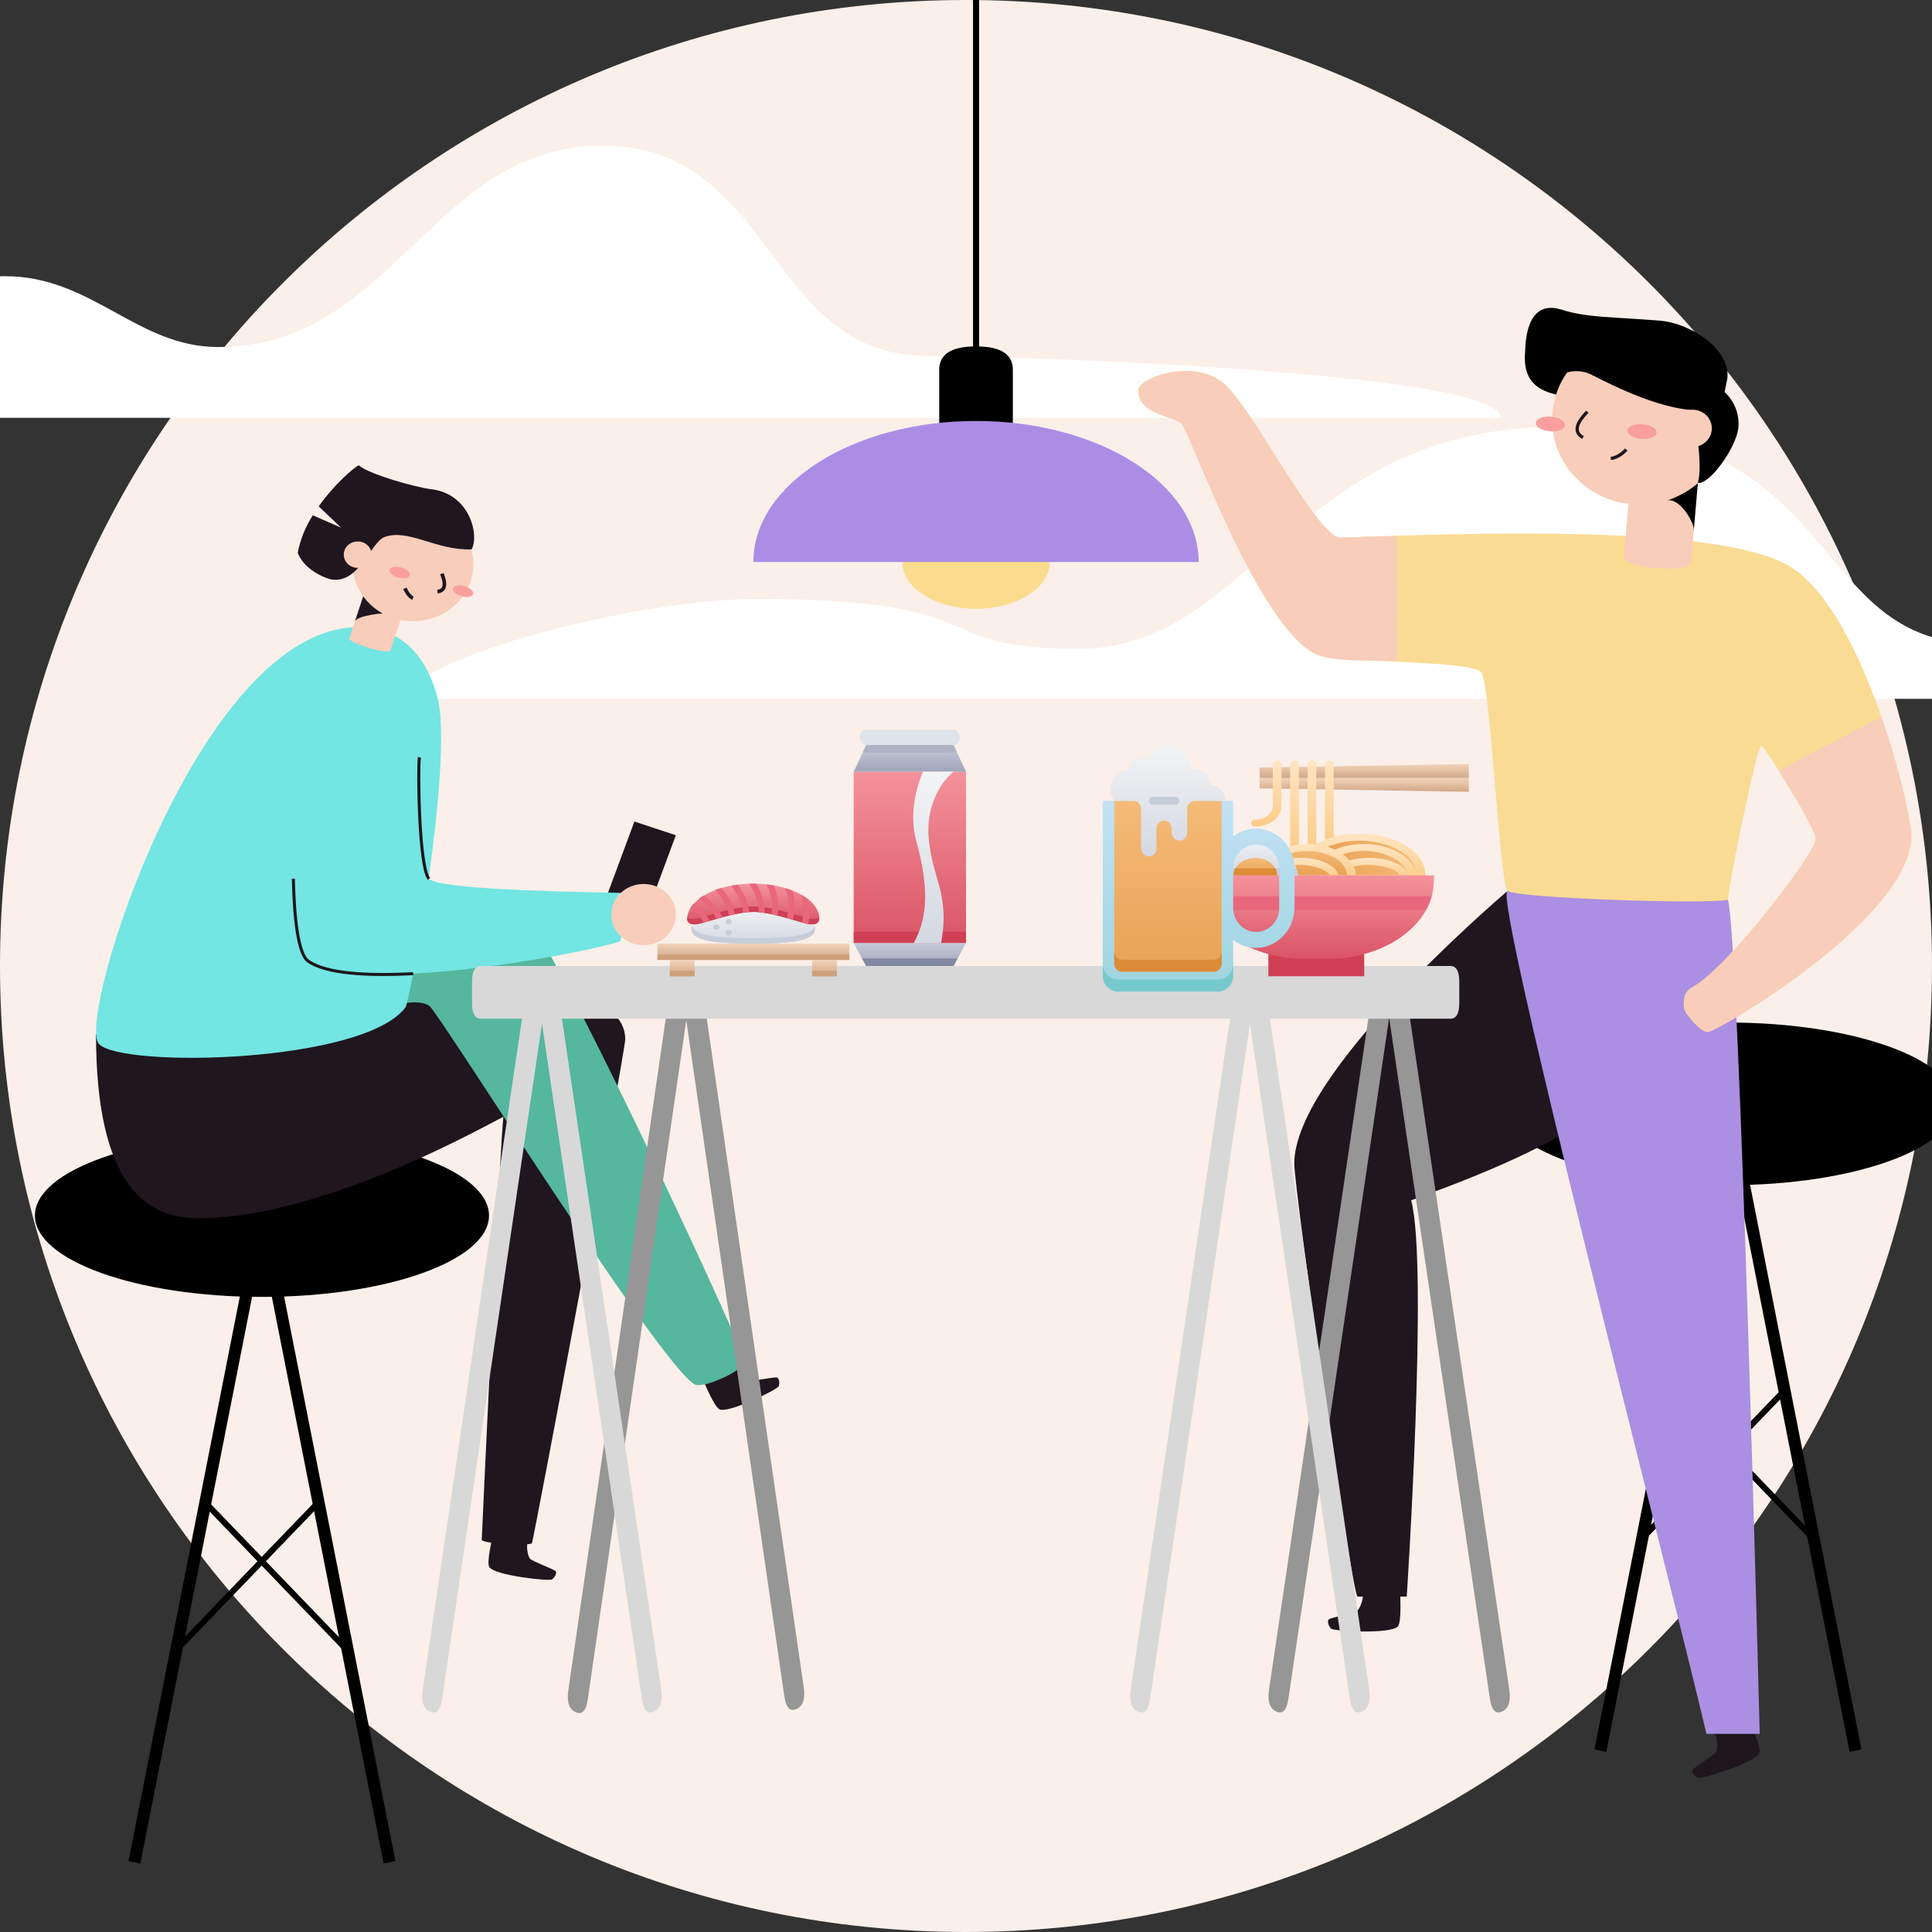 <?xml version="1.0" encoding="UTF-8" standalone="no"?>
<!DOCTYPE svg PUBLIC "-//W3C//DTD SVG 1.1//EN" "http://www.w3.org/Graphics/SVG/1.1/DTD/svg11.dtd">
<svg version="1.1" xmlns="http://www.w3.org/2000/svg" xmlns:xlink="http://www.w3.org/1999/xlink" preserveAspectRatio="xMidYMid meet" viewBox="0 0 640 640" width="640" height="640"><rect x="0" y="0" width="640" height="640" fill="#333333" stroke="none"/><defs><path d="M320 0C143.27 0 0 143.27 0 320C0 496.73 143.27 640 320 640C496.73 640 640 496.73 640 320C640 143.27 496.73 0 320 0Z" id="c4hEtz0OT"></path><path d="M-142.8 138.41C-142.8 118.45 -93.27 114.22 -73.7 114.22C-34 114.22 -31.37 91.49 1.6 91.49C30.58 91.49 45.32 114.96 72.3 114.96C130.21 114.96 143.11 48.26 199.44 48.26C256.76 48.26 253.83 117.89 307.16 117.89C334.28 117.89 497.2 123.01 497.2 138.42C369.2 138.42 -14.8 138.41 -142.8 138.41Z" id="aIeZ9dEcO"></path><path d="M134.87 231.45C134.87 218.57 209.74 198.4 250.69 198.4C331.46 198.4 306.24 214.93 357.05 214.93C414.95 214.93 428.17 141.35 516.27 141.35C612.56 141.35 597.45 213.32 656.54 213.32C681.99 213.32 694.74 206.32 730.91 206.32C751.9 206.32 774.87 218.61 774.87 231.51C646.87 231.5 262.87 231.46 134.87 231.45Z" id="bnbrCM7yw"></path><path d="M161.99 402.67C161.99 417.54 128.32 429.61 86.78 429.61C45.25 429.61 11.57 417.54 11.57 402.67C11.57 387.79 45.25 375.73 86.78 375.73C128.32 375.73 161.99 387.79 161.99 402.67Z" id="b1Z7O6g8At"></path><path d="M86.78 402.67L44.53 616.91" id="baf47fouc"></path><path d="M86.78 402.67L129.03 616.91" id="i40zabReD"></path><path d="M58.4 546.57L105.51 497.64" id="a1GRuBMkgU"></path><path d="M67.87 497.64L114.97 546.57" id="a1vNNtreiS"></path><path d="M223.88 276.69C223.88 276.69 223.88 276.69 223.88 276.69C217.58 293.67 214.08 303.1 213.38 304.99C213.38 304.99 213.38 304.99 213.38 304.99C205.14 302.25 200.57 300.73 199.66 300.43C199.66 300.43 199.66 300.43 199.66 300.43C205.96 283.45 209.46 274.02 210.16 272.13C210.16 272.13 210.16 272.13 210.16 272.13C218.39 274.87 222.97 276.39 223.88 276.69Z" id="l17Ht2Nk4S"></path><path d="M232.97 457.26C233.55 458.52 236.64 466.09 238.36 466.86C241.46 468.25 257.52 460.28 257.95 459.23C258.38 458.18 258.14 456.44 257.23 456.29C256.33 456.14 249.16 457.63 248 457.41C246.83 457.2 244.15 454.62 243.83 452.75" id="g2ozvqFwn4"></path><path d="M31.81 342.67C31.81 393 48.73 403.57 65.56 403.57C108.18 403.57 163.64 371.21 166.78 369.96C165.79 375.26 159.58 509.45 159.58 510.22C161.05 511.31 172.38 512.25 176.19 511.31C177.17 508.05 207.12 348.44 207.12 344.24C207.12 340.03 204.54 333.64 194.78 332.72C190.66 332.33 133.26 330.07 133.26 330.07" id="a72UQU414"></path><path d="M246.65 451.2C246.13 454.09 232.86 460.21 230.05 458.56C218.15 451.62 145.05 334.95 142.21 333.18C139.36 331.42 135.1 332.1 132.56 332.59C125.95 322.2 140.74 309.86 176.49 306.99C189.42 324.69 247.16 448.31 246.65 451.2Z" id="a4iUPICe6G"></path><path d="M145.03 231.58C150.13 252.42 135.93 331.57 134.29 333.75C120.34 352.22 40.57 353.86 32.79 345.86C25.01 337.86 65.93 207.78 118.61 207.78C137.89 207.78 143.44 225.06 145.03 231.58Z" id="eIeqDRuXL"></path><path d="M163.31 508.3C163.05 509.65 161.12 517.57 162.09 519.11C163.82 521.91 181.85 523.84 182.84 523.2C183.82 522.55 184.64 520.98 183.99 520.4C183.34 519.82 176.5 517.23 175.67 516.43C174.83 515.63 174.13 512.07 174.99 510.35" id="c2WaJdu4IU"></path><path d="M115.73 211.42C115.21 213.01 128.81 217.02 129.34 215.44C129.69 214.37 131.45 209.03 134.61 199.41L121.02 195.39C118.19 203.94 116.43 209.29 115.73 211.42Z" id="a283VblxEE"></path><path d="M117.58 205.84C117.92 204.8 120.67 196.44 121.02 195.39C123.13 196.02 129.22 203.2 129.22 203.2C127.89 202.81 118.23 203.87 117.58 205.84Z" id="csiFwM2mc"></path><path d="M136.81 167.96C125.78 167.96 116.83 176.42 116.83 186.87C116.83 197.31 125.78 205.78 136.81 205.78C147.85 205.78 156.79 197.31 156.79 186.87C156.79 176.42 147.85 167.96 136.81 167.96Z" id="fDIvLe5gY"></path><path d="M153.94 194.19C155.78 194.74 157.04 195.92 156.74 196.83C156.44 197.74 154.7 198.03 152.85 197.49C151 196.94 149.75 195.76 150.05 194.85C150.35 193.94 152.09 193.65 153.94 194.19Z" id="k2fufVTNKk"></path><path d="M132.93 187.99C134.78 188.54 136.03 189.72 135.73 190.63C135.43 191.54 133.69 191.83 131.84 191.29C129.99 190.74 128.74 189.56 129.04 188.65C129.34 187.74 131.08 187.45 132.93 187.99Z" id="bIxLXJr26"></path><path d="M146.37 190.03C146.72 191.05 148.76 195.54 144.91 195.98" id="eOIxQQ6fW"></path><path d="M136.8 198.12C135.82 197.8 134.63 196.2 134.17 194.88" id="b2YfPXxIWv"></path><path d="M118.82 154.13C117.17 154.95 110.78 160.39 105.57 167.74C106.07 168.21 108.53 170.56 112.97 174.78C107.36 172.33 104.25 170.97 103.62 170.7C101.16 174.52 99.47 178.73 98.63 183.14C101.04 189.3 108.62 191.83 110.05 192C119.25 193.1 122.79 179.56 127.43 177.88C135.3 175.02 144.58 182.45 156.25 181.98C158.84 176.98 155.47 163.56 142.86 162.06C137.59 161.43 122.3 157.13 118.82 154.13Z" id="hcZy8oEo"></path><path d="M118.49 179.36C115.94 179.36 113.88 181.32 113.88 183.73C113.88 186.15 115.94 188.11 118.49 188.11C121.05 188.11 123.11 186.15 123.11 183.73C123.11 181.32 121.05 179.36 118.49 179.36Z" id="a4Ra3XDt15"></path><path d="M98.63 252.11C97.65 257.94 94.46 313.03 102.1 318.39C118.46 329.87 194.04 315.83 205.5 311.81C206.74 307.97 205.5 295.77 205.5 295.77C201.08 295.61 145.43 295.1 142.11 291.11C138.79 287.12 138.4 254.51 138.93 250.83" id="a1G2bC0xOt"></path><path d="M213.2 292.83C207.28 292.83 202.49 297.36 202.49 302.96C202.49 308.55 207.28 313.09 213.2 313.09C219.11 313.09 223.9 308.55 223.9 302.96C223.9 297.36 219.11 292.83 213.2 292.83Z" id="aFhvDCFdG"></path><path d="M142.1 291.14C138.74 287.12 138.39 254.54 138.92 250.86" id="c4zckB0H9j"></path><path d="M136.87 322.53C121.45 323.34 107.97 322.53 102.1 318.39C98.75 316.05 97.48 304.19 97.17 291.09" id="lfGe3gK4g"></path><path d="M647.62 365.67C647.62 380.54 613.95 392.61 572.41 392.61C530.87 392.61 497.2 380.54 497.2 365.67C497.2 350.79 530.87 338.73 572.41 338.73C613.95 338.73 647.62 350.79 647.62 365.67Z" id="dJtuGNch0"></path><path d="M572.41 365.67L530.15 579.91" id="c5APQVbdW"></path><path d="M572.41 365.67L614.66 579.91" id="a2sPmok0mS"></path><path d="M544.02 509.57L591.13 460.64" id="b6RMrp3Q"></path><path d="M553.5 460.64L600.59 509.57" id="a5PAm5kTCp"></path><path d="M579.28 569.56C579.83 570.92 583.5 578.8 582.85 580.61C581.67 583.87 563.64 589.42 562.49 588.94C561.34 588.47 560.17 586.96 560.71 586.22C561.26 585.49 567.69 581.47 568.38 580.48C569.07 579.48 569.01 575.61 567.76 573.98" id="b3XXliagnb"></path><path d="M428.75 385.41C428.75 394.4 447.55 526.22 449.67 528.9C451.3 528.9 464.37 528.9 466 528.9C466 528.9 473.2 419.08 467.47 397.62C471.72 395.88 510.62 382.79 527.88 368.75C545.14 354.71 532.79 300.7 499.4 295.12C494.84 299.09 428.75 355.68 428.75 385.41Z" id="eb1cP1fPQ"></path><path d="M565.29 574.37C567.05 574.37 581.16 574.37 582.93 574.37C582.93 574.37 576.23 310.89 572.39 298.07C554.09 292.75 513.22 292.75 499.4 295.12C494.27 295.99 552.11 518.52 565.29 574.37Z" id="d6EPQ7HYK"></path><path d="M444.12 178.1C436.23 178.41 413.85 132.62 404.3 126.11C393.79 118.94 377.05 125.41 377.05 129.23C377.05 137.55 388.99 137.74 391.51 140.43C394.04 143.12 416.62 207.17 435.69 216.61C441.85 219.66 487.44 218.65 490.63 222.63C493.81 226.61 496.73 292.65 499.39 295.1C502.05 297.55 565.08 299.59 572.33 298.08C572.73 292.95 581.22 250.38 583.35 247.04C584.52 246.94 601.48 274.42 601.47 277.89C601.47 282.45 572.45 320.71 560.28 327.26C557.13 328.95 557.59 333.76 558.17 334.93C558.74 336.1 563.09 341.88 565.8 341.88C568.51 341.88 631.77 305.18 633.19 277.52C633.57 270.04 618.31 204.93 594.05 188.35C575.23 175.53 510.84 175.53 444.12 178.1Z" id="a5nv6jE6p"></path><path d="M463.82 527.23C463.82 528.69 464.33 537.32 463.05 538.78C460.73 541.41 441.85 540.36 440.96 539.52C440.06 538.67 439.51 536.88 440.3 536.36C441.09 535.84 448.58 534.3 449.55 533.62C450.51 532.93 451.93 529.29 451.39 527.35" id="buS9L849a"></path><path d="M537.93 184.26C537.58 188.17 559.81 190.3 560.18 186.1C560.33 184.36 561.1 175.64 562.48 159.95L540.23 158.12C539 172.06 538.24 180.78 537.93 184.26Z" id="f1pvKe7nCD"></path><path d="M561.1 175.57C561.31 173.24 556.51 164.78 552.16 165.78C557.54 164.42 560.67 158.54 562.43 159.95C562.17 163.07 561.37 172.44 561.1 175.57Z" id="b3qxaOvBb"></path><path d="M543.17 111.08C559.19 111.08 572.18 123.63 572.18 139.11C572.18 154.6 559.19 167.15 543.17 167.15C527.14 167.15 514.16 154.6 514.16 139.11C514.16 123.63 527.14 111.08 543.17 111.08Z" id="b7giNqwTy"></path><path d="M508.78 140.05C508.66 141.39 510.72 142.66 513.39 142.87C516.05 143.09 518.3 142.19 518.42 140.85C518.54 139.51 516.48 138.25 513.81 138.03C511.15 137.81 508.9 138.72 508.78 140.05Z" id="aF4xKSrgF"></path><path d="M539.11 142.55C538.99 143.89 541.05 145.15 543.71 145.37C546.38 145.59 548.63 144.69 548.75 143.35C548.87 142.01 546.8 140.75 544.14 140.53C541.48 140.31 539.22 141.21 539.11 142.55Z" id="bpiYl5OsG"></path><path d="M525.82 136.39C524.79 137.56 519.71 142.4 524.42 144.92" id="aaqOLZUJd"></path><path d="M533.6 151.82C535.05 151.89 537.44 150.38 538.74 148.91" id="a58YNf8jZP"></path><path d="M549.99 106.24C534.5 104.96 525.82 105.3 517.32 102.59C505.16 98.72 505.38 114.5 505.22 116.3C504.56 123.86 507 128.78 515.49 130.69C516.31 128.07 517.54 125.61 519.16 123.37C521.63 122.67 524.28 122.84 526.64 123.86C528.76 124.78 546.37 134.64 559.94 135.77C561.54 138.36 564.19 153.72 562.45 159.96C566.42 160.51 574.84 148.61 575.81 142.09C576.39 137.56 574.71 133.03 571.29 129.88C571.55 128.51 572.16 125.87 572.23 125.11C573.08 115.41 559.73 107.04 549.99 106.24Z" id="ar9khJzNa"></path><path d="M560.67 135.72C564.2 135.72 567.06 138.48 567.06 141.89C567.06 145.3 564.2 148.07 560.67 148.07C557.14 148.07 554.28 145.3 554.28 141.89C554.28 138.48 557.14 135.72 560.67 135.72Z" id="bK4UgVkIY"></path><path d="M601.52 277.88C601.52 275.65 594.57 263.57 589.25 255.2C592.65 253.43 619.84 239.22 623.24 237.44C629.79 256.3 633.38 273.86 633.18 277.52C631.77 305.18 568.56 341.82 565.85 341.82C563.14 341.82 558.79 336.09 558.22 334.87C557.64 333.65 557.17 328.94 560.33 327.25C572.5 320.7 601.51 282.44 601.52 277.88Z" id="epwxXfJn7"></path><path d="M444.16 178.14C457.59 177.62 449.85 177.88 462.74 177.66C462.74 181.79 462.8 214.8 462.81 218.93C447.86 218.93 439.99 218.74 435.74 216.64C416.66 207.21 394.07 143.18 391.56 140.47C389.06 137.76 377.1 137.58 377.1 129.27C377.05 125.45 393.82 118.98 404.3 126.15C413.85 132.66 436.23 178.43 444.16 178.14Z" id="c2ogmleMDf"></path><path d="M497.61 566.95C495.47 567.95 494.11 566.54 493.55 562.74C473.63 428.07 462.56 353.26 460.34 338.29C459.78 334.49 460.57 332.09 462.71 331.09C462.71 331.09 462.71 331.09 462.71 331.09C464.85 330.09 466.2 331.49 466.77 335.29C486.69 469.96 497.76 544.78 499.98 559.74C500.54 563.54 499.75 565.95 497.61 566.95C497.61 566.95 497.61 566.95 497.61 566.95Z" id="nPVAm8G82"></path><path d="M457.64 331.09C459.78 332.09 460.57 334.49 460.01 338.3C440.09 472.96 429.02 547.78 426.8 562.74C426.24 566.55 424.89 567.95 422.75 566.95C422.75 566.95 422.75 566.95 422.75 566.95C420.61 565.95 419.82 563.55 420.38 559.74C440.3 425.07 451.37 350.26 453.59 335.3C454.15 331.49 455.5 330.09 457.64 331.09C457.64 331.09 457.64 331.09 457.64 331.09Z" id="a5BYIZMrfA"></path><path d="M411.83 331.1C413.97 332.1 414.76 334.5 414.19 338.31C394.27 472.97 383.2 547.79 380.99 562.75C380.42 566.56 379.07 567.96 376.93 566.96C376.93 566.96 376.93 566.96 376.93 566.96C374.79 565.96 374 563.56 374.56 559.75C394.49 425.08 405.56 350.27 407.77 335.31C408.33 331.5 409.69 330.1 411.83 331.1C411.83 331.1 411.83 331.1 411.83 331.1Z" id="dK5jgbhja"></path><path d="M451.21 566.95C449.07 567.95 447.72 566.55 447.16 562.75C427.23 428.08 416.16 353.26 413.95 338.3C413.39 334.49 414.18 332.09 416.32 331.09C416.32 331.09 416.32 331.09 416.32 331.09C418.46 330.09 419.81 331.49 420.37 335.3C440.3 469.97 451.37 544.78 453.58 559.74C454.14 563.55 453.35 565.95 451.21 566.95C451.21 566.95 451.21 566.95 451.21 566.95Z" id="f1H2SsYeSd"></path><path d="M224.97 330.62C227.11 331.6 227.91 334 227.36 337.82C207.77 472.88 196.88 547.92 194.71 562.93C194.15 566.74 192.8 568.16 190.66 567.18C190.66 567.18 190.66 567.18 190.66 567.18C188.51 566.19 187.71 563.79 188.26 559.98C207.85 424.91 218.74 349.87 220.91 334.87C221.47 331.05 222.82 329.63 224.97 330.62C224.97 330.62 224.97 330.62 224.97 330.62Z" id="j3qJ9LoqwL"></path><path d="M263.86 566.13C261.71 567.11 260.36 565.7 259.81 561.88C240.22 426.82 229.34 351.78 227.16 336.77C226.61 332.96 227.4 330.56 229.55 329.57C229.55 329.57 229.55 329.57 229.55 329.57C231.7 328.59 233.05 330 233.6 333.82C253.19 468.89 264.08 543.92 266.25 558.93C266.81 562.75 266.01 565.15 263.86 566.13C263.86 566.13 263.86 566.13 263.86 566.13Z" id="cCKFWNTg5"></path><path d="M480.47 320C482.43 320 483.41 321.74 483.41 325.22C483.41 329.43 483.41 331.77 483.41 332.24C483.41 335.72 482.43 337.46 480.47 337.46C287.77 337.46 180.71 337.46 159.3 337.46C157.34 337.46 156.36 335.72 156.36 332.24C156.36 328.03 156.36 325.69 156.36 325.22C156.36 321.74 157.34 320 159.3 320C352 320 459.06 320 480.47 320Z" id="cFWnnlkFj"></path><path d="M177.29 331.11C179.43 332.11 180.22 334.51 179.66 338.32C159.73 472.98 148.66 547.8 146.45 562.76C145.89 566.57 144.53 567.97 142.39 566.97C142.39 566.97 142.39 566.97 142.39 566.97C140.25 565.97 139.46 563.57 140.02 559.76C159.95 425.09 171.02 350.28 173.23 335.32C173.8 331.51 175.15 330.11 177.29 331.11C177.29 331.11 177.29 331.11 177.29 331.11Z" id="d7tj6we4Fg"></path><path d="M216.68 566.95C214.54 567.95 213.19 566.55 212.63 562.75C192.7 428.08 181.63 353.26 179.42 338.3C178.86 334.5 179.64 332.09 181.79 331.09C181.79 331.09 181.79 331.09 181.79 331.09C183.93 330.09 185.28 331.49 185.84 335.3C205.77 469.97 216.84 544.78 219.05 559.75C219.61 563.55 218.82 565.95 216.68 566.95C216.68 566.95 216.68 566.95 216.68 566.95Z" id="i2huDEGvsB"></path><path d="M323.33 114.75C331.45 114.75 335.52 117.32 335.52 122.47C335.52 138.46 335.52 147.35 335.52 149.13C335.52 154.27 331.45 156.85 323.33 156.85C323.33 156.85 323.33 156.85 323.33 156.85C315.2 156.85 311.13 154.27 311.13 149.13C311.13 133.13 311.13 124.25 311.13 122.47C311.13 117.32 315.2 114.75 323.33 114.75C323.33 114.75 323.33 114.75 323.33 114.75Z" id="c4KaKhgv9P"></path><path d="M323.33 170.67C309.82 170.67 298.87 177.61 298.87 186.16C298.87 194.72 309.82 201.66 323.33 201.66C336.83 201.66 347.78 194.72 347.78 186.16C347.78 177.61 336.83 170.67 323.33 170.67Z" id="m3kitJDy1T"></path><path d="M249.56 186.15C249.56 186.15 249.56 186.16 249.56 186.16C264.31 186.16 382.32 186.16 397.07 186.16C397.07 160.37 364.05 139.45 323.33 139.45C323.33 139.45 323.33 139.45 323.33 139.45C282.6 139.45 249.58 160.35 249.56 186.15Z" id="c1ls8Vfl4O"></path><path d="M323.33 123.64L323.33 -45.82" id="ab4HwFvh"></path><path d="M269.72 306.15C269.88 306.67 269.96 307.22 269.97 307.76C269.97 311.95 260.84 312.57 249.56 312.57C238.29 312.57 229.07 311.95 229.07 307.76C229.08 307.22 229.16 306.68 229.31 306.16C230.66 305.74 237.41 303.67 249.56 299.94C260.31 303.25 267.03 305.32 269.72 306.15Z" id="a2TeSj0eFT"></path><linearGradient id="gradientc1x17RqGg" gradientUnits="userSpaceOnUse" x1="249.54" y1="312.57" x2="249.54" y2="299.94"><stop style="stop-color: #d4d8e1;stop-opacity: 1" offset="0%"></stop><stop style="stop-color: #f3f4f5;stop-opacity: 1" offset="100%"></stop></linearGradient><path d="M269.72 306.15C269.88 306.67 269.96 307.22 269.97 307.76C269.97 311.95 260.84 312.57 249.56 312.57C238.29 312.57 229.07 311.95 229.07 307.76C229.08 307.22 229.16 306.68 229.31 306.16C230.66 305.74 237.41 303.67 249.56 299.94C260.31 303.25 267.03 305.32 269.72 306.15Z" id="e2e4NwzeK9"></path><linearGradient id="gradientb3hOVs1CVx" gradientUnits="userSpaceOnUse" x1="249.54" y1="312.57" x2="249.54" y2="299.94"><stop style="stop-color: #d4d8e1;stop-opacity: 1" offset="0%"></stop><stop style="stop-color: #f3f4f5;stop-opacity: 1" offset="100%"></stop></linearGradient><path d="M249.56 312.57C238.29 312.57 229.07 311.95 229.07 307.76C229.07 307.41 229.11 307.06 229.18 306.72C230.29 310.23 238.98 310.77 249.56 310.77C260.15 310.77 268.82 310.22 269.88 306.71C269.94 307.06 269.97 307.41 269.97 307.76C269.97 311.95 260.84 312.57 249.56 312.57Z" id="c2IdAmhwiS"></path><path d="M251.32 302.14C246.47 301.58 238.63 304 233.18 305.6C229.74 306.72 227.03 306.5 227.74 303.27C229.6 294.35 248.37 289.59 262.58 295.01C264.5 295.75 266.27 296.75 267.84 297.97C269.64 299.35 270.88 301.21 271.36 303.27C271.88 306.2 269.69 306.43 267.71 306.08C266.06 305.8 257 302.71 251.32 302.14Z" id="dmKzmT9dr"></path><linearGradient id="gradientboVR10X5" gradientUnits="userSpaceOnUse" x1="249.49" y1="306.2" x2="249.49" y2="292.71"><stop style="stop-color: #da5466;stop-opacity: 1" offset="0%"></stop><stop style="stop-color: #f4929c;stop-opacity: 1" offset="100%"></stop></linearGradient><path d="M266.34 305.79C249.81 300.92 249.56 300.84 232.64 305.75C230.67 306.33 227.44 306.84 227.6 303.95C228.63 304.68 230.68 304.31 232.07 303.95C249.49 298.99 249.93 299.13 266.91 303.95C268.3 304.34 270.3 304.71 271.37 303.98C271.53 306.84 268.3 306.33 266.34 305.79Z" id="apJL9oQte"></path><path d="M267.71 306.08C267.04 305.95 266.38 305.79 265.74 305.57C266.35 302.81 266.24 299.96 265.43 297.23C265.34 296.97 265.39 296.68 265.57 296.46C266.34 296.9 267.07 297.39 267.74 297.95C268.05 299.29 268.2 300.65 268.17 302.02C268.19 303.39 268.03 304.74 267.71 306.08Z" id="c3nSiuyzmO"></path><path d="M260.7 304.13C261.06 302.83 261.22 301.5 261.2 300.17C261.2 295.56 259.93 295.04 260.3 294.26C262.06 294.8 262.4 295.01 262.51 295.01C263.73 298.6 263.16 303.77 262.65 304.67C262.05 304.5 261.39 304.31 260.7 304.13Z" id="a4SHraSVTu"></path><path d="M255.57 302.86C256.05 299.69 255.56 296.45 254.16 293.5C254.07 293.34 254.04 293.16 254.08 292.98C254.83 293.07 255.57 293.18 256.3 293.32C257.69 296.49 258.12 299.92 257.56 303.28C257.56 303.37 257.56 303.28 255.57 302.86Z" id="ieEDizz0y"></path><path d="M251.28 302.14C251.22 299 250.22 295.93 248.37 293.24C248.25 293.1 248.18 292.92 248.18 292.74C248.83 292.74 249.79 292.74 250.43 292.74C252.3 295.66 253.3 298.95 253.33 302.3C253.33 302.57 253.41 302.35 251.28 302.14Z" id="b1kbIC4gTZ"></path><path d="M246.13 302.27C245.75 299.21 244.48 296.28 242.45 293.78C242.35 293.66 242.28 293.53 242.26 293.39C242.97 293.25 243.67 293.14 244.39 293.05C246.47 295.75 247.77 298.85 248.18 302.1C246.13 302.24 246.13 302.47 246.13 302.27Z" id="aKdSo6ao"></path><path d="M241.45 303.2C240.8 300.21 239.32 297.42 237.12 295.08C237.04 294.99 236.97 294.9 236.93 294.8C237.58 294.56 238.24 294.35 238.92 294.15C241.22 296.68 242.79 299.66 243.5 302.85C241.21 303.35 241.53 303.35 241.45 303.2Z" id="at2tEJL"></path><path d="M237.35 304.37C235.98 301.8 233.97 299.54 231.47 297.75C232 297.34 232.57 296.96 233.17 296.63C236.24 298.81 239.04 302.76 239.32 303.85C238.63 304.02 237.97 304.2 237.35 304.37Z" id="a2ooTZgzK"></path><path d="M233.17 305.6C231.99 303.79 230.49 302.16 228.72 300.77C229.05 300.24 229.43 299.73 229.86 299.25C230.91 299.73 234.69 303.93 235.11 305.02C234.72 305.14 233.36 305.54 233.17 305.6Z" id="bJTqhxM5m"></path><path d="M237.27 308.06C236.7 308.06 236.24 307.66 236.24 307.16C236.24 306.66 236.7 306.26 237.27 306.26C237.83 306.26 238.29 306.66 238.29 307.16C238.29 307.66 237.83 308.06 237.27 308.06Z" id="g1w1clTrRY"></path><path d="M241.37 306.26C240.8 306.26 240.34 305.85 240.34 305.35C240.34 304.86 240.8 304.45 241.37 304.45C241.93 304.45 242.39 304.86 242.39 305.35C242.39 305.85 241.93 306.26 241.37 306.26Z" id="a1dWWLv8m"></path><path d="M241.37 309.87C240.8 309.87 240.34 309.46 240.34 308.96C240.34 308.46 240.8 308.06 241.37 308.06C241.93 308.06 242.39 308.46 242.39 308.96C242.39 309.46 241.93 309.87 241.37 309.87Z" id="eAla2Ch1c"></path><path d="M281.33 312.57C281.33 312.57 281.33 312.57 281.33 312.57C281.33 315.82 281.33 317.63 281.33 317.99C281.33 317.99 281.33 317.99 281.33 317.99C243.21 317.99 222.03 317.99 217.8 317.99C217.8 317.99 217.8 317.99 217.8 317.99C217.8 314.74 217.8 312.93 217.8 312.57C217.8 312.57 217.8 312.57 217.8 312.57C255.92 312.57 277.1 312.57 281.33 312.57Z" id="bvjP1gGT6"></path><linearGradient id="gradientl86IrQbacq" gradientUnits="userSpaceOnUse" x1="249.56" y1="317.99" x2="249.56" y2="312.57"><stop style="stop-color: #d1a788;stop-opacity: 1" offset="0%"></stop><stop style="stop-color: #f2d3b8;stop-opacity: 1" offset="100%"></stop></linearGradient><path d="M281.33 316.18C281.33 316.18 281.33 316.18 281.33 316.18C281.33 317.26 281.33 317.87 281.33 317.99C281.33 317.99 281.33 317.99 281.33 317.99C243.21 317.99 222.03 317.99 217.8 317.99C217.8 317.99 217.8 317.99 217.8 317.99C217.8 316.9 217.8 316.3 217.8 316.18C217.8 316.18 217.8 316.18 217.8 316.18C255.92 316.18 277.1 316.18 281.33 316.18Z" id="blsfrVoOD"></path><path d="M230.09 317.99C230.09 317.99 230.09 317.99 230.09 317.99C230.09 321.23 230.09 323.04 230.09 323.4C230.09 323.4 230.09 323.4 230.09 323.4C225.18 323.4 222.44 323.4 221.9 323.4C221.9 323.4 221.9 323.4 221.9 323.4C221.9 320.15 221.9 318.35 221.9 317.99C221.9 317.99 221.9 317.99 221.9 317.99C226.82 317.99 229.55 317.99 230.09 317.99Z" id="f3TpAsSOnB"></path><linearGradient id="gradientcc8GjoF1v" gradientUnits="userSpaceOnUse" x1="226" y1="323.4" x2="226" y2="317.99"><stop style="stop-color: #d1a788;stop-opacity: 1" offset="0%"></stop><stop style="stop-color: #f2d3b8;stop-opacity: 1" offset="100%"></stop></linearGradient><path d="M277.23 317.99C277.23 317.99 277.23 317.99 277.23 317.99C277.23 321.23 277.23 323.04 277.23 323.4C277.23 323.4 277.23 323.4 277.23 323.4C272.31 323.4 269.58 323.4 269.03 323.4C269.03 323.4 269.03 323.4 269.03 323.4C269.03 320.15 269.03 318.35 269.03 317.99C269.03 317.99 269.03 317.99 269.03 317.99C273.95 317.99 276.69 317.99 277.23 317.99Z" id="a13Xbm15j5"></path><linearGradient id="gradienta5UaRFwv9" gradientUnits="userSpaceOnUse" x1="273.13" y1="323.4" x2="273.13" y2="317.99"><stop style="stop-color: #d1a788;stop-opacity: 1" offset="0%"></stop><stop style="stop-color: #f2d3b8;stop-opacity: 1" offset="100%"></stop></linearGradient><path d="M230.09 321.6C230.09 321.6 230.09 321.6 230.09 321.6C230.09 322.68 230.09 323.28 230.09 323.4C230.09 323.4 230.09 323.4 230.09 323.4C225.18 323.4 222.44 323.4 221.9 323.4C221.9 323.4 221.9 323.4 221.9 323.4C221.9 322.32 221.9 321.72 221.9 321.6C221.9 321.6 221.9 321.6 221.9 321.6C226.82 321.6 229.55 321.6 230.09 321.6Z" id="cd41mxxsG"></path><path d="M277.23 321.6C277.23 321.6 277.23 321.6 277.23 321.6C277.23 322.68 277.23 323.28 277.23 323.4C277.23 323.4 277.23 323.4 277.23 323.4C272.31 323.4 269.58 323.4 269.03 323.4C269.03 323.4 269.03 323.4 269.03 323.4C269.03 322.32 269.03 321.72 269.03 321.6C269.03 321.6 269.03 321.6 269.03 321.6C273.95 321.6 276.69 321.6 277.23 321.6Z" id="d3NymI3eqV"></path><path d="M429.99 289.97C429.52 287.06 427.92 284.34 425.4 282.2C434.8 278.33 447.59 282.62 447.59 289.97C444.07 289.97 431.75 289.97 429.99 289.97Z" id="b2nzlml6FK"></path><linearGradient id="gradientfLpTvf7VD" gradientUnits="userSpaceOnUse" x1="436.5" y1="289.97" x2="436.5" y2="280.75"><stop style="stop-color: #e9a254;stop-opacity: 1" offset="0%"></stop><stop style="stop-color: #f4bb79;stop-opacity: 1" offset="100%"></stop></linearGradient><path d="M440.37 289.97C440.37 288.82 435.55 285.95 428.37 286.58C427.58 286.65 426.86 286.19 426.77 285.56C426.68 284.92 427.26 284.35 428.06 284.28C441.52 283.11 445.91 291.12 441.81 291.12C441.02 291.12 440.37 290.61 440.37 289.97Z" id="dg8fh1EKL"></path><linearGradient id="gradienth1eLWKofHN" gradientUnits="userSpaceOnUse" x1="435.03" y1="291.12" x2="435.03" y2="284.17"><stop style="stop-color: #fbcc88;stop-opacity: 1" offset="0%"></stop><stop style="stop-color: #ffe5c3;stop-opacity: 1" offset="100%"></stop></linearGradient><path d="M447.59 289.97C447.59 285.56 442.74 281.9 436.26 280.97C448.83 273.12 470.68 278.64 470.68 289.97C466.06 289.97 449.9 289.97 447.59 289.97Z" id="a98265CbB"></path><linearGradient id="gradientg3eQ2GmJ3H" gradientUnits="userSpaceOnUse" x1="436.26" y1="283.63" x2="470.68" y2="283.63"><stop style="stop-color: #e9a254;stop-opacity: 1" offset="0%"></stop><stop style="stop-color: #f4bb79;stop-opacity: 1" offset="100%"></stop></linearGradient><path d="M466.35 289.97C466.35 286.76 460.58 281.9 451.77 281.9C443.98 281.9 442.36 285.26 440.95 283.38C440.54 282.83 440.77 282.12 441.45 281.8C444.58 280.33 448.15 279.57 451.77 279.6C466.94 279.6 472.13 291.12 467.79 291.12C467 291.12 466.35 290.61 466.35 289.97Z" id="a1aRv6GmiR"></path><linearGradient id="gradientbH64BdGPH" gradientUnits="userSpaceOnUse" x1="455.01" y1="291.12" x2="455.01" y2="279.6"><stop style="stop-color: #fbcc88;stop-opacity: 1" offset="0%"></stop><stop style="stop-color: #ffe5c3;stop-opacity: 1" offset="100%"></stop></linearGradient><path d="M463.46 289.97C463.46 287.75 454.14 285.05 447.01 287.45C446.23 287.6 445.45 287.22 445.27 286.6C445.13 286.12 445.37 285.63 445.88 285.36C448.25 284.58 450.8 284.19 453.36 284.21C465.73 284.21 468.47 291.12 464.91 291.12C464.11 291.12 463.46 290.61 463.46 289.97Z" id="b5E7n04WmV"></path><linearGradient id="gradientemEZTAHxq" gradientUnits="userSpaceOnUse" x1="455.67" y1="291.12" x2="455.67" y2="284.21"><stop style="stop-color: #fbcc88;stop-opacity: 1" offset="0%"></stop><stop style="stop-color: #ffe5c3;stop-opacity: 1" offset="100%"></stop></linearGradient><path d="M417.27 261.15L417.27 257.7L486.56 257.7L486.56 262.31L486.56 262.31L417.27 261.15Z" id="bZCTA3q7a"></path><linearGradient id="gradienta5AszcKcC" gradientUnits="userSpaceOnUse" x1="451.92" y1="262.31" x2="451.92" y2="257.7"><stop style="stop-color: #d1a788;stop-opacity: 1" offset="0%"></stop><stop style="stop-color: #f2d3b8;stop-opacity: 1" offset="100%"></stop></linearGradient><path d="M417.27 254.24L417.27 257.7L486.56 257.7L486.56 253.09L486.56 253.09L417.27 254.24Z" id="b1zCYwEfMQ"></path><linearGradient id="gradienta6A7r1wcVr" gradientUnits="userSpaceOnUse" x1="451.92" y1="257.7" x2="451.92" y2="253.09"><stop style="stop-color: #d1a788;stop-opacity: 1" offset="0%"></stop><stop style="stop-color: #f2d3b8;stop-opacity: 1" offset="100%"></stop></linearGradient><path d="M414.39 272.68C414.39 272.05 415.03 271.53 415.83 271.53C419.02 271.53 421.61 269.46 421.61 266.92C421.61 265.54 421.61 254.47 421.61 253.09C421.61 252.45 422.25 251.93 423.05 251.93C423.85 251.93 424.49 252.45 424.49 253.09C424.49 254.47 424.49 265.54 424.49 266.92C424.49 270.74 420.61 273.83 415.83 273.83C415.03 273.83 414.39 273.32 414.39 272.68Z" id="a1b7t8OolU"></path><linearGradient id="gradientdzRgJCipM" gradientUnits="userSpaceOnUse" x1="419.44" y1="273.83" x2="419.44" y2="251.94"><stop style="stop-color: #fbcc88;stop-opacity: 1" offset="0%"></stop><stop style="stop-color: #ffe5c3;stop-opacity: 1" offset="100%"></stop></linearGradient><path d="M427.38 253.09C427.38 252.45 428.03 251.93 428.82 251.93C429.62 251.93 430.27 252.45 430.27 253.09C430.27 255.85 430.27 277.98 430.27 280.75C430.27 281.39 429.62 281.9 428.82 281.9C428.03 281.9 427.38 281.39 427.38 280.75C427.38 275.22 427.38 255.85 427.38 253.09Z" id="b4kq5cpkB4"></path><linearGradient id="gradienta28Oo3TjFZ" gradientUnits="userSpaceOnUse" x1="428.82" y1="281.89" x2="428.82" y2="251.94"><stop style="stop-color: #fbcc88;stop-opacity: 1" offset="0%"></stop><stop style="stop-color: #ffe5c3;stop-opacity: 1" offset="100%"></stop></linearGradient><path d="M433.15 253.09C433.15 252.45 433.8 251.93 434.6 251.93C435.39 251.93 436.04 252.45 436.04 253.09C436.04 255.85 436.04 277.98 436.04 280.75C436.04 281.39 435.39 281.9 434.6 281.9C433.8 281.9 433.15 281.39 433.15 280.75C433.15 275.22 433.15 255.85 433.15 253.09Z" id="gq04EsAbF"></path><linearGradient id="gradientewhoRy48F" gradientUnits="userSpaceOnUse" x1="434.6" y1="281.89" x2="434.6" y2="251.94"><stop style="stop-color: #fbcc88;stop-opacity: 1" offset="0%"></stop><stop style="stop-color: #ffe5c3;stop-opacity: 1" offset="100%"></stop></linearGradient><path d="M438.93 253.09C438.93 252.45 439.57 251.93 440.37 251.93C441.17 251.93 441.81 252.45 441.81 253.09C441.81 255.58 441.81 275.5 441.81 278C441.81 278.63 441.17 279.15 440.37 279.15C439.57 279.15 438.93 278.63 438.93 278C438.93 273.01 438.93 255.58 438.93 253.09Z" id="azfiWMPms"></path><linearGradient id="gradienta1mcQgvaj" gradientUnits="userSpaceOnUse" x1="440.37" y1="279.14" x2="440.37" y2="251.94"><stop style="stop-color: #fbcc88;stop-opacity: 1" offset="0%"></stop><stop style="stop-color: #ffe5c3;stop-opacity: 1" offset="100%"></stop></linearGradient><path d="M446.14 289.97C446.14 283.54 434.6 279.72 426.07 283.23C425.36 283.52 424.48 283.3 424.12 282.73C423.75 282.17 424.03 281.47 424.74 281.18C427.35 280.12 430.23 279.58 433.15 279.6C447.59 279.6 451.66 291.12 447.59 291.12C446.79 291.12 446.14 290.61 446.14 289.97Z" id="ieuA1eMby"></path><linearGradient id="gradientc8SrfoHUo" gradientUnits="userSpaceOnUse" x1="436.52" y1="291.12" x2="436.52" y2="279.6"><stop style="stop-color: #fbcc88;stop-opacity: 1" offset="0%"></stop><stop style="stop-color: #ffe5c3;stop-opacity: 1" offset="100%"></stop></linearGradient><path d="M437.15 281.9C436.52 282.3 435.61 282.21 435.12 281.71C434.62 281.2 434.73 280.48 435.36 280.08C448.89 271.62 472.13 277.68 472.13 289.97C472.13 290.61 471.48 291.12 470.68 291.12C469.88 291.12 469.24 290.61 469.24 289.97C469.24 279.71 448.86 274.57 437.15 281.9Z" id="g1dM95mRe1"></path><linearGradient id="gradientaqWDlzSNs" gradientUnits="userSpaceOnUse" x1="453.46" y1="291.11" x2="453.46" y2="276.14"><stop style="stop-color: #fbcc88;stop-opacity: 1" offset="0%"></stop><stop style="stop-color: #ffe5c3;stop-opacity: 1" offset="100%"></stop></linearGradient><path d="M437.15 281.9C436.52 282.3 435.61 282.21 435.12 281.71C434.62 281.2 434.73 280.48 435.36 280.08C448.89 271.62 472.13 277.68 472.13 289.97C472.13 290.61 471.48 291.12 470.68 291.12C469.88 291.12 469.24 290.61 469.24 289.97C469.24 279.71 448.86 274.57 437.15 281.9Z" id="b2f5tqxcgz"></path><linearGradient id="gradientc3G3i3CPXh" gradientUnits="userSpaceOnUse" x1="453.46" y1="291.11" x2="453.46" y2="276.14"><stop style="stop-color: #fbcc88;stop-opacity: 1" offset="0%"></stop><stop style="stop-color: #ffe5c3;stop-opacity: 1" offset="100%"></stop></linearGradient><path d="M451.92 316.01L451.92 323.4L420.16 323.4L420.16 316.01" id="a4lz0FTsBq"></path><path d="M475.01 289.97C475.01 296.06 474.1 298.04 472.27 301.67C466.94 311.05 454.37 317.64 439.72 317.64C438.98 317.64 433.09 317.64 432.36 317.64C412.45 317.64 397.07 305.67 397.07 291.62C397.07 291.51 397.07 290.96 397.07 289.97C438.64 289.97 464.62 289.97 475.01 289.97Z" id="d1xaK3TMqM"></path><linearGradient id="gradientf42CtiYpr1" gradientUnits="userSpaceOnUse" x1="436.04" y1="317.64" x2="436.04" y2="289.97"><stop style="stop-color: #da5466;stop-opacity: 1" offset="0%"></stop><stop style="stop-color: #f4929c;stop-opacity: 1" offset="100%"></stop></linearGradient><path d="M474.28 296.89C473.85 298.48 473.2 300.02 472.36 301.5C465.09 301.5 406.99 301.5 399.72 301.5C398.88 300.02 398.23 298.48 397.8 296.89C413.1 296.89 458.98 296.89 474.28 296.89Z" id="k22O65zBKR"></path><path d="M402.96 289.97C401.6 284.66 402.84 278.96 407.5 276.92C415.6 273.36 429.26 282.4 429.99 289.97C424.58 289.97 405.66 289.97 402.96 289.97Z" id="a1NJx59mlc"></path><linearGradient id="gradienta1otC7fOx9" gradientUnits="userSpaceOnUse" x1="416.22" y1="289.97" x2="416.22" y2="276.13"><stop style="stop-color: #d4d8e1;stop-opacity: 1" offset="0%"></stop><stop style="stop-color: #f3f4f5;stop-opacity: 1" offset="100%"></stop></linearGradient><path d="M402.96 289.97C402.77 289.21 402.63 288.44 402.54 287.67C405.22 287.67 426.73 287.67 429.41 287.67C429.72 288.41 429.91 289.19 429.99 289.97C424.58 289.97 405.66 289.97 402.96 289.97Z" id="bXnHqZ9fs"></path><path d="M423.05 289.97C423.05 286.79 419.82 284.21 415.83 284.21C411.85 284.21 408.61 286.79 408.61 289.97C411.5 289.97 420.16 289.97 423.05 289.97Z" id="d2bjpR7BhL"></path><linearGradient id="gradientb2a6qnZHRc" gradientUnits="userSpaceOnUse" x1="415.83" y1="289.97" x2="415.83" y2="284.13"><stop style="stop-color: #e9a254;stop-opacity: 1" offset="0%"></stop><stop style="stop-color: #f4bb79;stop-opacity: 1" offset="100%"></stop></linearGradient><path d="M408.61 289.97C408.6 289.18 408.78 288.4 409.16 287.67C410.49 287.67 421.15 287.67 422.49 287.67C422.87 288.4 423.06 289.18 423.05 289.97C420.16 289.97 410.06 289.97 408.61 289.97Z" id="dfBmKrMTw"></path><path d="M320 255.62C320 255.62 320 255.62 320 255.62C320 289.7 320 308.64 320 312.43C320 312.43 320 312.43 320 312.43C297.68 312.43 285.28 312.43 282.8 312.43C282.8 312.43 282.8 312.43 282.8 312.43C282.8 278.34 282.8 259.41 282.8 255.62C282.8 255.62 282.8 255.62 282.8 255.62C305.12 255.62 317.52 255.62 320 255.62Z" id="a13SHjLUNI"></path><linearGradient id="gradienti5HE75Ki" gradientUnits="userSpaceOnUse" x1="301.4" y1="312.43" x2="301.4" y2="255.62"><stop style="stop-color: #da5466;stop-opacity: 1" offset="0%"></stop><stop style="stop-color: #f4929c;stop-opacity: 1" offset="100%"></stop></linearGradient><path d="M320 308.64C320 308.64 320 308.64 320 308.64C320 310.91 320 312.17 320 312.43C320 312.43 320 312.43 320 312.43C297.68 312.43 285.28 312.43 282.8 312.43C282.8 312.43 282.8 312.43 282.8 312.43C282.8 310.15 282.8 308.89 282.8 308.64C282.8 308.64 282.8 308.64 282.8 308.64C305.12 308.64 317.52 308.64 320 308.64Z" id="jgK3ptw56"></path><path d="M320 255.62L282.8 255.62L286.93 246.78L315.87 246.78L320 255.62Z" id="ata54konH"></path><linearGradient id="gradientg3hDQwv1bz" gradientUnits="userSpaceOnUse" x1="301.4" y1="255.62" x2="301.4" y2="246.78"><stop style="stop-color: #a0a6ba;stop-opacity: 1" offset="0%"></stop><stop style="stop-color: #c6ccda;stop-opacity: 1" offset="100%"></stop></linearGradient><path d="M316.96 249.12C316.2 249.4 318.38 249.31 286.93 249.31C286.56 249.31 286.19 249.25 285.84 249.12C285.91 248.96 286.28 248.18 286.93 246.78L315.87 246.78C316.45 248.03 316.82 248.81 316.96 249.12Z" id="b26JkBXC7g"></path><path d="M286.93 246.78C285.79 246.78 284.87 245.65 284.87 244.26C284.87 242.86 285.79 241.73 286.93 241.73C289.83 241.73 312.97 241.73 315.87 241.73C317.01 241.73 317.93 242.86 317.93 244.26C317.93 245.65 317.01 246.78 315.87 246.78C310.08 246.78 289.83 246.78 286.93 246.78Z" id="h3vS7IaGpC"></path><path d="M320 312.43L315.87 320L286.93 320L282.8 312.43L320 312.43Z" id="cFzUEixQP"></path><linearGradient id="gradientb5e5le2Q5" gradientUnits="userSpaceOnUse" x1="301.4" y1="320" x2="301.4" y2="312.43"><stop style="stop-color: #a0a6ba;stop-opacity: 1" offset="0%"></stop><stop style="stop-color: #c6ccda;stop-opacity: 1" offset="100%"></stop></linearGradient><path d="M315.87 320L286.93 320L285.56 317.48L317.24 317.48L317.24 317.48L315.87 320Z" id="elJdNBdZ3"></path><path d="M315.87 255.62C310.16 260.44 307 268.63 307.6 277.08C308.63 290.97 314.83 296.02 311.73 312.43C310.83 312.43 303.56 312.43 302.65 312.43C307.6 303.59 307.6 293.49 303.47 278.34C300.37 266.98 305.77 255.62 305.77 255.62C307.79 255.62 313.85 255.62 315.87 255.62Z" id="a1CflPKKu2"></path><linearGradient id="gradientb4X315rO8W" gradientUnits="userSpaceOnUse" x1="309.19" y1="312.43" x2="309.19" y2="255.62"><stop style="stop-color: #d4d8e1;stop-opacity: 1" offset="0%"></stop><stop style="stop-color: #f3f4f5;stop-opacity: 1" offset="100%"></stop></linearGradient><path d="M408.5 265.29L365.3 265.29C365.3 300.03 365.3 319.34 365.3 323.2C365.3 326.1 367.58 328.46 370.38 328.46C373.69 328.46 400.12 328.46 403.42 328.46C406.23 328.46 408.5 326.1 408.5 323.2C408.5 322.01 408.5 312.54 408.5 311.35C417.02 317.93 428.83 311.46 428.83 300.44C428.83 299.2 428.83 289.29 428.83 288.06C428.83 277.03 417.02 270.55 408.5 277.13C408.5 275.55 408.5 271.61 408.5 265.29ZM423.75 300.82C423.75 305.18 420.33 308.72 416.12 308.71C414.1 308.71 412.17 307.88 410.74 306.4C409.3 304.93 408.5 302.92 408.5 300.82C408.5 299.51 408.5 288.98 408.5 287.66C408.5 283.3 411.92 279.76 416.13 279.76C420.34 279.76 423.75 283.3 423.75 287.66C423.75 290.29 423.75 298.19 423.75 300.82Z" id="evQV4D8Ui"></path><linearGradient id="gradientc62BMfXX16" gradientUnits="userSpaceOnUse" x1="397.07" y1="328.46" x2="397.07" y2="265.29"><stop style="stop-color: #9dd5df;stop-opacity: 1" offset="0%"></stop><stop style="stop-color: #c3e1f5;stop-opacity: 1" offset="100%"></stop></linearGradient><path d="M396.48 265.29L404.69 265.29C404.69 297.66 404.69 315.65 404.69 319.25C404.69 320.7 403.55 321.88 402.15 321.88C399.1 321.88 374.7 321.88 371.65 321.88C370.25 321.88 369.11 320.7 369.11 319.25C369.11 315.65 369.11 297.66 369.11 265.29L374.59 265.29" id="brJxy0OMI"></path><linearGradient id="gradientacKeKRDoE" gradientUnits="userSpaceOnUse" x1="386.9" y1="321.88" x2="386.9" y2="265.29"><stop style="stop-color: #e9a254;stop-opacity: 1" offset="0%"></stop><stop style="stop-color: #f4bb79;stop-opacity: 1" offset="100%"></stop></linearGradient><path d="M404.69 319.25C404.69 320.7 403.55 321.88 402.15 321.88C399.1 321.88 374.7 321.88 371.65 321.88C370.25 321.88 369.11 320.7 369.11 319.25C369.11 318.85 369.11 315.69 369.11 315.3C369.11 316.75 370.25 317.93 371.65 317.93C374.7 317.93 399.1 317.93 402.15 317.93C403.55 317.93 404.69 316.75 404.69 315.3C404.69 316.09 404.69 318.85 404.69 319.25Z" id="a4TkIw978k"></path><path d="M370.38 324.51C367.58 324.51 365.3 322.15 365.3 319.25C365.3 319.64 365.3 322.8 365.3 323.2C365.3 326.1 367.58 328.46 370.38 328.46C373.69 328.46 400.12 328.46 403.42 328.46C406.23 328.46 408.5 326.1 408.5 323.2C408.5 322.8 408.5 319.64 408.5 319.25C408.5 322.15 406.23 324.51 403.42 324.51C396.81 324.51 373.69 324.51 370.38 324.51Z" id="b76wjtnDhG"></path><path d="M395.8 265.29C394.39 265.29 393.25 266.47 393.25 267.92C393.25 268.71 393.25 275.03 393.25 275.82C393.25 277.27 392.12 278.45 390.71 278.45C389.31 278.45 388.17 277.27 388.17 275.82C388.17 275.69 388.17 274.63 388.17 274.5C388.17 273.05 387.03 271.87 385.63 271.87C384.23 271.87 383.09 273.05 383.09 274.5C383.09 275.16 383.09 280.42 383.09 281.08C383.09 282.53 381.95 283.71 380.55 283.71C379.14 283.71 378.01 282.53 378.01 281.08C378.01 279.76 378.01 269.24 378.01 267.92C378.01 266.47 376.87 265.29 375.47 265.29C374.83 265.29 369.75 265.29 369.11 265.29C367.01 262.38 367.58 258.26 370.38 256.08C371.48 255.22 372.82 254.76 374.19 254.76C374.21 252.58 375.92 250.82 378.03 250.83C378.72 250.84 379.41 251.04 380 251.42C381.79 247.47 386.33 245.77 390.14 247.62C392.87 248.95 394.59 251.82 394.53 254.94C397.24 254.22 400.02 255.91 400.72 258.72C400.82 259.15 400.88 259.59 400.88 260.02C403.69 260.02 405.96 262.38 405.96 265.29C403.93 265.29 397.83 265.29 395.8 265.29Z" id="gkxiO9oIt"></path><linearGradient id="gradientgc1RJRMLD" gradientUnits="userSpaceOnUse" x1="386.9" y1="283.71" x2="386.9" y2="246.88"><stop style="stop-color: #d4d8e1;stop-opacity: 1" offset="0%"></stop><stop style="stop-color: #f3f4f5;stop-opacity: 1" offset="100%"></stop></linearGradient><path d="M381.82 266.6C381.12 266.6 380.55 266.01 380.55 265.29C380.55 264.56 381.12 263.97 381.82 263.97C382.58 263.97 388.68 263.97 389.44 263.97C390.14 263.97 390.71 264.56 390.71 265.29C390.71 266.01 390.14 266.6 389.44 266.6C387.92 266.6 382.58 266.6 381.82 266.6Z" id="cb7VvjnvU"></path></defs><g><g><g><use xlink:href="#c4hEtz0OT" opacity="1" fill="#faefe9" fill-opacity="1"></use><g><use xlink:href="#c4hEtz0OT" opacity="1" fill-opacity="0" stroke="#000000" stroke-width="1" stroke-opacity="0"></use></g></g><g><use xlink:href="#aIeZ9dEcO" opacity="1" fill="#ffffff" fill-opacity="1"></use><g><use xlink:href="#aIeZ9dEcO" opacity="1" fill-opacity="0" stroke="#000000" stroke-width="1" stroke-opacity="0"></use></g></g><g><use xlink:href="#bnbrCM7yw" opacity="1" fill="#ffffff" fill-opacity="1"></use><g><use xlink:href="#bnbrCM7yw" opacity="1" fill-opacity="0" stroke="#000000" stroke-width="1" stroke-opacity="0"></use></g></g><g><g><use xlink:href="#b1Z7O6g8At" opacity="1" fill="#000000" fill-opacity="1"></use><g><use xlink:href="#b1Z7O6g8At" opacity="1" fill-opacity="0" stroke="#000000" stroke-width="1" stroke-opacity="0"></use></g></g><g><use xlink:href="#baf47fouc" opacity="1" fill="#000000" fill-opacity="0"></use><g><use xlink:href="#baf47fouc" opacity="1" fill-opacity="0" stroke="#000000" stroke-width="4" stroke-opacity="1"></use></g></g><g><use xlink:href="#i40zabReD" opacity="1" fill="#000000" fill-opacity="0"></use><g><use xlink:href="#i40zabReD" opacity="1" fill-opacity="0" stroke="#000000" stroke-width="4" stroke-opacity="1"></use></g></g><g><use xlink:href="#a1GRuBMkgU" opacity="1" fill="#000000" fill-opacity="0"></use><g><use xlink:href="#a1GRuBMkgU" opacity="1" fill-opacity="0" stroke="#000000" stroke-width="2" stroke-opacity="1"></use></g></g><g><use xlink:href="#a1vNNtreiS" opacity="1" fill="#000000" fill-opacity="0"></use><g><use xlink:href="#a1vNNtreiS" opacity="1" fill-opacity="0" stroke="#000000" stroke-width="2" stroke-opacity="1"></use></g></g></g><g><g><use xlink:href="#l17Ht2Nk4S" opacity="1" fill="#1f161e" fill-opacity="1"></use><g><use xlink:href="#l17Ht2Nk4S" opacity="1" fill-opacity="0" stroke="#000000" stroke-width="1" stroke-opacity="0"></use></g></g><g><use xlink:href="#g2ozvqFwn4" opacity="1" fill="#1f161e" fill-opacity="1"></use><g><use xlink:href="#g2ozvqFwn4" opacity="1" fill-opacity="0" stroke="#000000" stroke-width="1" stroke-opacity="0"></use></g></g><g><use xlink:href="#a72UQU414" opacity="1" fill="#1f161e" fill-opacity="1"></use><g><use xlink:href="#a72UQU414" opacity="1" fill-opacity="0" stroke="#000000" stroke-width="1" stroke-opacity="0"></use></g></g><g><use xlink:href="#a4iUPICe6G" opacity="1" fill="#55b79d" fill-opacity="1"></use><g><use xlink:href="#a4iUPICe6G" opacity="1" fill-opacity="0" stroke="#000000" stroke-width="1" stroke-opacity="0"></use></g></g><g><use xlink:href="#eIeqDRuXL" opacity="1" fill="#73e5e2" fill-opacity="1"></use><g><use xlink:href="#eIeqDRuXL" opacity="1" fill-opacity="0" stroke="#000000" stroke-width="1" stroke-opacity="0"></use></g></g><g><use xlink:href="#c2WaJdu4IU" opacity="1" fill="#1f161e" fill-opacity="1"></use><g><use xlink:href="#c2WaJdu4IU" opacity="1" fill-opacity="0" stroke="#000000" stroke-width="1" stroke-opacity="0"></use></g></g><g><use xlink:href="#a283VblxEE" opacity="1" fill="#f8cdba" fill-opacity="1"></use><g><use xlink:href="#a283VblxEE" opacity="1" fill-opacity="0" stroke="#000000" stroke-width="1" stroke-opacity="0"></use></g></g><g><use xlink:href="#csiFwM2mc" opacity="1" fill="#1f161e" fill-opacity="1"></use><g><use xlink:href="#csiFwM2mc" opacity="1" fill-opacity="0" stroke="#000000" stroke-width="1" stroke-opacity="0"></use></g></g><g><use xlink:href="#fDIvLe5gY" opacity="1" fill="#f8cdba" fill-opacity="1"></use><g><use xlink:href="#fDIvLe5gY" opacity="1" fill-opacity="0" stroke="#000000" stroke-width="1" stroke-opacity="0"></use></g></g><g><use xlink:href="#k2fufVTNKk" opacity="1" fill="#fa9e9f" fill-opacity="1"></use><g><use xlink:href="#k2fufVTNKk" opacity="1" fill-opacity="0" stroke="#000000" stroke-width="1" stroke-opacity="0"></use></g></g><g><use xlink:href="#bIxLXJr26" opacity="1" fill="#fa9e9f" fill-opacity="1"></use><g><use xlink:href="#bIxLXJr26" opacity="1" fill-opacity="0" stroke="#000000" stroke-width="1" stroke-opacity="0"></use></g></g><g><use xlink:href="#eOIxQQ6fW" opacity="1" fill="#000000" fill-opacity="0"></use><g><use xlink:href="#eOIxQQ6fW" opacity="1" fill-opacity="0" stroke="#1f161e" stroke-width="1.2" stroke-opacity="1"></use></g></g><g><use xlink:href="#b2YfPXxIWv" opacity="1" fill="#000000" fill-opacity="0"></use><g><use xlink:href="#b2YfPXxIWv" opacity="1" fill-opacity="0" stroke="#1f161e" stroke-width="1.2" stroke-opacity="1"></use></g></g><g><use xlink:href="#hcZy8oEo" opacity="1" fill="#1f161e" fill-opacity="1"></use><g><use xlink:href="#hcZy8oEo" opacity="1" fill-opacity="0" stroke="#000000" stroke-width="1" stroke-opacity="0"></use></g></g><g><use xlink:href="#a4Ra3XDt15" opacity="1" fill="#f8cdba" fill-opacity="1"></use><g><use xlink:href="#a4Ra3XDt15" opacity="1" fill-opacity="0" stroke="#000000" stroke-width="1" stroke-opacity="0"></use></g></g><g><use xlink:href="#a1G2bC0xOt" opacity="1" fill="#73e5e2" fill-opacity="1"></use><g><use xlink:href="#a1G2bC0xOt" opacity="1" fill-opacity="0" stroke="#000000" stroke-width="1" stroke-opacity="0"></use></g></g><g><use xlink:href="#aFhvDCFdG" opacity="1" fill="#f8cdba" fill-opacity="1"></use><g><use xlink:href="#aFhvDCFdG" opacity="1" fill-opacity="0" stroke="#000000" stroke-width="1" stroke-opacity="0"></use></g></g><g><use xlink:href="#c4zckB0H9j" opacity="1" fill="#000000" fill-opacity="0"></use><g><use xlink:href="#c4zckB0H9j" opacity="1" fill-opacity="0" stroke="#1f161e" stroke-width="1" stroke-opacity="1"></use></g></g><g><use xlink:href="#lfGe3gK4g" opacity="1" fill="#000000" fill-opacity="0"></use><g><use xlink:href="#lfGe3gK4g" opacity="1" fill-opacity="0" stroke="#1f161e" stroke-width="1" stroke-opacity="1"></use></g></g></g><g><g><use xlink:href="#dJtuGNch0" opacity="1" fill="#000000" fill-opacity="1"></use><g><use xlink:href="#dJtuGNch0" opacity="1" fill-opacity="0" stroke="#000000" stroke-width="1" stroke-opacity="0"></use></g></g><g><use xlink:href="#c5APQVbdW" opacity="1" fill="#000000" fill-opacity="0"></use><g><use xlink:href="#c5APQVbdW" opacity="1" fill-opacity="0" stroke="#000000" stroke-width="4" stroke-opacity="1"></use></g></g><g><use xlink:href="#a2sPmok0mS" opacity="1" fill="#000000" fill-opacity="0"></use><g><use xlink:href="#a2sPmok0mS" opacity="1" fill-opacity="0" stroke="#000000" stroke-width="4" stroke-opacity="1"></use></g></g><g><use xlink:href="#b6RMrp3Q" opacity="1" fill="#000000" fill-opacity="0"></use><g><use xlink:href="#b6RMrp3Q" opacity="1" fill-opacity="0" stroke="#000000" stroke-width="2" stroke-opacity="1"></use></g></g><g><use xlink:href="#a5PAm5kTCp" opacity="1" fill="#000000" fill-opacity="0"></use><g><use xlink:href="#a5PAm5kTCp" opacity="1" fill-opacity="0" stroke="#000000" stroke-width="2" stroke-opacity="1"></use></g></g></g><g><g><use xlink:href="#b3XXliagnb" opacity="1" fill="#1f161e" fill-opacity="1"></use><g><use xlink:href="#b3XXliagnb" opacity="1" fill-opacity="0" stroke="#000000" stroke-width="1" stroke-opacity="0"></use></g></g><g><use xlink:href="#eb1cP1fPQ" opacity="1" fill="#1f161e" fill-opacity="1"></use><g><use xlink:href="#eb1cP1fPQ" opacity="1" fill-opacity="0" stroke="#000000" stroke-width="1" stroke-opacity="0"></use></g></g><g><use xlink:href="#d6EPQ7HYK" opacity="1" fill="#ab8fe2" fill-opacity="1"></use><g><use xlink:href="#d6EPQ7HYK" opacity="1" fill-opacity="0" stroke="#000000" stroke-width="1" stroke-opacity="0"></use></g></g><g><use xlink:href="#a5nv6jE6p" opacity="1" fill="#fadb93" fill-opacity="1"></use><g><use xlink:href="#a5nv6jE6p" opacity="1" fill-opacity="0" stroke="#000000" stroke-width="1" stroke-opacity="0"></use></g></g><g><use xlink:href="#buS9L849a" opacity="1" fill="#1f161e" fill-opacity="1"></use><g><use xlink:href="#buS9L849a" opacity="1" fill-opacity="0" stroke="#000000" stroke-width="1" stroke-opacity="0"></use></g></g><g><use xlink:href="#f1pvKe7nCD" opacity="1" fill="#f8cdba" fill-opacity="1"></use><g><use xlink:href="#f1pvKe7nCD" opacity="1" fill-opacity="0" stroke="#000000" stroke-width="1" stroke-opacity="0"></use></g></g><g><use xlink:href="#b3qxaOvBb" opacity="1" fill="#000000" fill-opacity="1"></use><g><use xlink:href="#b3qxaOvBb" opacity="1" fill-opacity="0" stroke="#000000" stroke-width="1" stroke-opacity="0"></use></g></g><g><use xlink:href="#b7giNqwTy" opacity="1" fill="#f8cdba" fill-opacity="1"></use><g><use xlink:href="#b7giNqwTy" opacity="1" fill-opacity="0" stroke="#000000" stroke-width="1" stroke-opacity="0"></use></g></g><g><use xlink:href="#aF4xKSrgF" opacity="1" fill="#fa9e9f" fill-opacity="1"></use><g><use xlink:href="#aF4xKSrgF" opacity="1" fill-opacity="0" stroke="#000000" stroke-width="1" stroke-opacity="0"></use></g></g><g><use xlink:href="#bpiYl5OsG" opacity="1" fill="#fa9e9f" fill-opacity="1"></use><g><use xlink:href="#bpiYl5OsG" opacity="1" fill-opacity="0" stroke="#000000" stroke-width="1" stroke-opacity="0"></use></g></g><g><use xlink:href="#aaqOLZUJd" opacity="1" fill="#000000" fill-opacity="0"></use><g><use xlink:href="#aaqOLZUJd" opacity="1" fill-opacity="0" stroke="#1f161e" stroke-width="1.08" stroke-opacity="1"></use></g></g><g><use xlink:href="#a58YNf8jZP" opacity="1" fill="#000000" fill-opacity="0"></use><g><use xlink:href="#a58YNf8jZP" opacity="1" fill-opacity="0" stroke="#1f161e" stroke-width="1.08" stroke-opacity="1"></use></g></g><g><use xlink:href="#ar9khJzNa" opacity="1" fill="#000000" fill-opacity="1"></use><g><use xlink:href="#ar9khJzNa" opacity="1" fill-opacity="0" stroke="#000000" stroke-width="1" stroke-opacity="0"></use></g></g><g><use xlink:href="#bK4UgVkIY" opacity="1" fill="#f8cdba" fill-opacity="1"></use><g><use xlink:href="#bK4UgVkIY" opacity="1" fill-opacity="0" stroke="#000000" stroke-width="1" stroke-opacity="0"></use></g></g><g><use xlink:href="#epwxXfJn7" opacity="1" fill="#f8cdba" fill-opacity="1"></use><g><use xlink:href="#epwxXfJn7" opacity="1" fill-opacity="0" stroke="#000000" stroke-width="1" stroke-opacity="0"></use></g></g><g><use xlink:href="#c2ogmleMDf" opacity="1" fill="#f8cdba" fill-opacity="1"></use><g><use xlink:href="#c2ogmleMDf" opacity="1" fill-opacity="0" stroke="#000000" stroke-width="1" stroke-opacity="0"></use></g></g></g><g><g><use xlink:href="#nPVAm8G82" opacity="1" fill="#969696" fill-opacity="1"></use><g><use xlink:href="#nPVAm8G82" opacity="1" fill-opacity="0" stroke="#000000" stroke-width="1" stroke-opacity="0"></use></g></g><g><use xlink:href="#a5BYIZMrfA" opacity="1" fill="#969696" fill-opacity="1"></use><g><use xlink:href="#a5BYIZMrfA" opacity="1" fill-opacity="0" stroke="#000000" stroke-width="1" stroke-opacity="0"></use></g></g><g><use xlink:href="#dK5jgbhja" opacity="1" fill="#d8d8d8" fill-opacity="1"></use><g><use xlink:href="#dK5jgbhja" opacity="1" fill-opacity="0" stroke="#000000" stroke-width="1" stroke-opacity="0"></use></g></g><g><use xlink:href="#f1H2SsYeSd" opacity="1" fill="#d8d8d8" fill-opacity="1"></use><g><use xlink:href="#f1H2SsYeSd" opacity="1" fill-opacity="0" stroke="#000000" stroke-width="1" stroke-opacity="0"></use></g></g><g><use xlink:href="#j3qJ9LoqwL" opacity="1" fill="#969696" fill-opacity="1"></use><g><use xlink:href="#j3qJ9LoqwL" opacity="1" fill-opacity="0" stroke="#000000" stroke-width="1" stroke-opacity="0"></use></g></g><g><use xlink:href="#cCKFWNTg5" opacity="1" fill="#969696" fill-opacity="1"></use><g><use xlink:href="#cCKFWNTg5" opacity="1" fill-opacity="0" stroke="#000000" stroke-width="1" stroke-opacity="0"></use></g></g><g><use xlink:href="#cFWnnlkFj" opacity="1" fill="#d8d8d8" fill-opacity="1"></use><g><use xlink:href="#cFWnnlkFj" opacity="1" fill-opacity="0" stroke="#000000" stroke-width="1" stroke-opacity="0"></use></g></g><g><use xlink:href="#d7tj6we4Fg" opacity="1" fill="#d8d8d8" fill-opacity="1"></use><g><use xlink:href="#d7tj6we4Fg" opacity="1" fill-opacity="0" stroke="#000000" stroke-width="1" stroke-opacity="0"></use></g></g><g><use xlink:href="#i2huDEGvsB" opacity="1" fill="#d8d8d8" fill-opacity="1"></use><g><use xlink:href="#i2huDEGvsB" opacity="1" fill-opacity="0" stroke="#000000" stroke-width="1" stroke-opacity="0"></use></g></g></g><g><g><use xlink:href="#c4KaKhgv9P" opacity="1" fill="#000000" fill-opacity="1"></use><g><use xlink:href="#c4KaKhgv9P" opacity="1" fill-opacity="0" stroke="#000000" stroke-width="1" stroke-opacity="0"></use></g></g><g><use xlink:href="#m3kitJDy1T" opacity="1" fill="#fbdc8e" fill-opacity="1"></use><g><use xlink:href="#m3kitJDy1T" opacity="1" fill-opacity="0" stroke="#000000" stroke-width="1" stroke-opacity="0"></use></g></g><g><use xlink:href="#c1ls8Vfl4O" opacity="1" fill="#ab8de5" fill-opacity="1"></use><g><use xlink:href="#c1ls8Vfl4O" opacity="1" fill-opacity="0" stroke="#000000" stroke-width="1" stroke-opacity="0"></use></g></g><g><use xlink:href="#ab4HwFvh" opacity="1" fill="#000000" fill-opacity="0"></use><g><use xlink:href="#ab4HwFvh" opacity="1" fill-opacity="0" stroke="#000000" stroke-width="2" stroke-opacity="1"></use></g></g></g><g><g><use xlink:href="#a2TeSj0eFT" opacity="1" fill="url(#gradientc1x17RqGg)"></use><g><use xlink:href="#a2TeSj0eFT" opacity="1" fill-opacity="0" stroke="#000000" stroke-width="1" stroke-opacity="0"></use></g></g><g><use xlink:href="#e2e4NwzeK9" opacity="1" fill="url(#gradientb3hOVs1CVx)"></use><g><use xlink:href="#e2e4NwzeK9" opacity="1" fill-opacity="0" stroke="#000000" stroke-width="1" stroke-opacity="0"></use></g></g><g><use xlink:href="#c2IdAmhwiS" opacity="1" fill="#c7cdd8" fill-opacity="1"></use><g><use xlink:href="#c2IdAmhwiS" opacity="1" fill-opacity="0" stroke="#000000" stroke-width="1" stroke-opacity="0"></use></g></g><g><use xlink:href="#dmKzmT9dr" opacity="1" fill="url(#gradientboVR10X5)"></use><g><use xlink:href="#dmKzmT9dr" opacity="1" fill-opacity="0" stroke="#000000" stroke-width="1" stroke-opacity="0"></use></g></g><g><use xlink:href="#apJL9oQte" opacity="1" fill="#cf4055" fill-opacity="1"></use><g><use xlink:href="#apJL9oQte" opacity="1" fill-opacity="0" stroke="#000000" stroke-width="1" stroke-opacity="0"></use></g></g><g><use xlink:href="#c3nSiuyzmO" opacity="1" fill="#e8677d" fill-opacity="1"></use><g><use xlink:href="#c3nSiuyzmO" opacity="1" fill-opacity="0" stroke="#000000" stroke-width="1" stroke-opacity="0"></use></g></g><g><use xlink:href="#a4SHraSVTu" opacity="1" fill="#e8677d" fill-opacity="1"></use><g><use xlink:href="#a4SHraSVTu" opacity="1" fill-opacity="0" stroke="#000000" stroke-width="1" stroke-opacity="0"></use></g></g><g><use xlink:href="#ieEDizz0y" opacity="1" fill="#e8677d" fill-opacity="1"></use><g><use xlink:href="#ieEDizz0y" opacity="1" fill-opacity="0" stroke="#000000" stroke-width="1" stroke-opacity="0"></use></g></g><g><use xlink:href="#b1kbIC4gTZ" opacity="1" fill="#e8677d" fill-opacity="1"></use><g><use xlink:href="#b1kbIC4gTZ" opacity="1" fill-opacity="0" stroke="#000000" stroke-width="1" stroke-opacity="0"></use></g></g><g><use xlink:href="#aKdSo6ao" opacity="1" fill="#e8677d" fill-opacity="1"></use><g><use xlink:href="#aKdSo6ao" opacity="1" fill-opacity="0" stroke="#000000" stroke-width="1" stroke-opacity="0"></use></g></g><g><use xlink:href="#at2tEJL" opacity="1" fill="#e8677d" fill-opacity="1"></use><g><use xlink:href="#at2tEJL" opacity="1" fill-opacity="0" stroke="#000000" stroke-width="1" stroke-opacity="0"></use></g></g><g><use xlink:href="#a2ooTZgzK" opacity="1" fill="#e8677d" fill-opacity="1"></use><g><use xlink:href="#a2ooTZgzK" opacity="1" fill-opacity="0" stroke="#000000" stroke-width="1" stroke-opacity="0"></use></g></g><g><use xlink:href="#bJTqhxM5m" opacity="1" fill="#e8677d" fill-opacity="1"></use><g><use xlink:href="#bJTqhxM5m" opacity="1" fill-opacity="0" stroke="#000000" stroke-width="1" stroke-opacity="0"></use></g></g><g><use xlink:href="#g1w1clTrRY" opacity="1" fill="#c7cdd8" fill-opacity="1"></use><g><use xlink:href="#g1w1clTrRY" opacity="1" fill-opacity="0" stroke="#000000" stroke-width="1" stroke-opacity="0"></use></g></g><g><use xlink:href="#a1dWWLv8m" opacity="1" fill="#c7cdd8" fill-opacity="1"></use><g><use xlink:href="#a1dWWLv8m" opacity="1" fill-opacity="0" stroke="#000000" stroke-width="1" stroke-opacity="0"></use></g></g><g><use xlink:href="#eAla2Ch1c" opacity="1" fill="#c7cdd8" fill-opacity="1"></use><g><use xlink:href="#eAla2Ch1c" opacity="1" fill-opacity="0" stroke="#000000" stroke-width="1" stroke-opacity="0"></use></g></g><g><use xlink:href="#bvjP1gGT6" opacity="1" fill="url(#gradientl86IrQbacq)"></use><g><use xlink:href="#bvjP1gGT6" opacity="1" fill-opacity="0" stroke="#000000" stroke-width="1" stroke-opacity="0"></use></g></g><g><use xlink:href="#blsfrVoOD" opacity="1" fill="#cba07a" fill-opacity="1"></use><g><use xlink:href="#blsfrVoOD" opacity="1" fill-opacity="0" stroke="#000000" stroke-width="1" stroke-opacity="0"></use></g></g><g><use xlink:href="#f3TpAsSOnB" opacity="1" fill="url(#gradientcc8GjoF1v)"></use><g><use xlink:href="#f3TpAsSOnB" opacity="1" fill-opacity="0" stroke="#000000" stroke-width="1" stroke-opacity="0"></use></g></g><g><use xlink:href="#a13Xbm15j5" opacity="1" fill="url(#gradienta5UaRFwv9)"></use><g><use xlink:href="#a13Xbm15j5" opacity="1" fill-opacity="0" stroke="#000000" stroke-width="1" stroke-opacity="0"></use></g></g><g><use xlink:href="#cd41mxxsG" opacity="1" fill="#cba07a" fill-opacity="1"></use><g><use xlink:href="#cd41mxxsG" opacity="1" fill-opacity="0" stroke="#000000" stroke-width="1" stroke-opacity="0"></use></g></g><g><use xlink:href="#d3NymI3eqV" opacity="1" fill="#cba07a" fill-opacity="1"></use><g><use xlink:href="#d3NymI3eqV" opacity="1" fill-opacity="0" stroke="#000000" stroke-width="1" stroke-opacity="0"></use></g></g></g><g><g><use xlink:href="#b2nzlml6FK" opacity="1" fill="url(#gradientfLpTvf7VD)"></use><g><use xlink:href="#b2nzlml6FK" opacity="1" fill-opacity="0" stroke="#000000" stroke-width="1" stroke-opacity="0"></use></g></g><g><use xlink:href="#dg8fh1EKL" opacity="1" fill="url(#gradienth1eLWKofHN)"></use><g><use xlink:href="#dg8fh1EKL" opacity="1" fill-opacity="0" stroke="#000000" stroke-width="1" stroke-opacity="0"></use></g></g><g><use xlink:href="#a98265CbB" opacity="1" fill="url(#gradientg3eQ2GmJ3H)"></use><g><use xlink:href="#a98265CbB" opacity="1" fill-opacity="0" stroke="#000000" stroke-width="1" stroke-opacity="0"></use></g></g><g><use xlink:href="#a1aRv6GmiR" opacity="1" fill="url(#gradientbH64BdGPH)"></use><g><use xlink:href="#a1aRv6GmiR" opacity="1" fill-opacity="0" stroke="#000000" stroke-width="1" stroke-opacity="0"></use></g></g><g><use xlink:href="#b5E7n04WmV" opacity="1" fill="url(#gradientemEZTAHxq)"></use><g><use xlink:href="#b5E7n04WmV" opacity="1" fill-opacity="0" stroke="#000000" stroke-width="1" stroke-opacity="0"></use></g></g><g><use xlink:href="#bZCTA3q7a" opacity="1" fill="url(#gradienta5AszcKcC)"></use><g><use xlink:href="#bZCTA3q7a" opacity="1" fill-opacity="0" stroke="#000000" stroke-width="1" stroke-opacity="0"></use></g></g><g><use xlink:href="#b1zCYwEfMQ" opacity="1" fill="url(#gradienta6A7r1wcVr)"></use><g><use xlink:href="#b1zCYwEfMQ" opacity="1" fill-opacity="0" stroke="#000000" stroke-width="1" stroke-opacity="0"></use></g></g><g><use xlink:href="#a1b7t8OolU" opacity="1" fill="url(#gradientdzRgJCipM)"></use><g><use xlink:href="#a1b7t8OolU" opacity="1" fill-opacity="0" stroke="#000000" stroke-width="1" stroke-opacity="0"></use></g></g><g><use xlink:href="#b4kq5cpkB4" opacity="1" fill="url(#gradienta28Oo3TjFZ)"></use><g><use xlink:href="#b4kq5cpkB4" opacity="1" fill-opacity="0" stroke="#000000" stroke-width="1" stroke-opacity="0"></use></g></g><g><use xlink:href="#gq04EsAbF" opacity="1" fill="url(#gradientewhoRy48F)"></use><g><use xlink:href="#gq04EsAbF" opacity="1" fill-opacity="0" stroke="#000000" stroke-width="1" stroke-opacity="0"></use></g></g><g><use xlink:href="#azfiWMPms" opacity="1" fill="url(#gradienta1mcQgvaj)"></use><g><use xlink:href="#azfiWMPms" opacity="1" fill-opacity="0" stroke="#000000" stroke-width="1" stroke-opacity="0"></use></g></g><g><use xlink:href="#ieuA1eMby" opacity="1" fill="url(#gradientc8SrfoHUo)"></use><g><use xlink:href="#ieuA1eMby" opacity="1" fill-opacity="0" stroke="#000000" stroke-width="1" stroke-opacity="0"></use></g></g><g><use xlink:href="#g1dM95mRe1" opacity="1" fill="url(#gradientaqWDlzSNs)"></use><g><use xlink:href="#g1dM95mRe1" opacity="1" fill-opacity="0" stroke="#000000" stroke-width="1" stroke-opacity="0"></use></g></g><g><use xlink:href="#b2f5tqxcgz" opacity="1" fill="url(#gradientc3G3i3CPXh)"></use><g><use xlink:href="#b2f5tqxcgz" opacity="1" fill-opacity="0" stroke="#000000" stroke-width="1" stroke-opacity="0"></use></g></g><g><use xlink:href="#a4lz0FTsBq" opacity="1" fill="#cf4055" fill-opacity="1"></use><g><use xlink:href="#a4lz0FTsBq" opacity="1" fill-opacity="0" stroke="#000000" stroke-width="1" stroke-opacity="0"></use></g></g><g><use xlink:href="#d1xaK3TMqM" opacity="1" fill="url(#gradientf42CtiYpr1)"></use><g><use xlink:href="#d1xaK3TMqM" opacity="1" fill-opacity="0" stroke="#000000" stroke-width="1" stroke-opacity="0"></use></g></g><g><use xlink:href="#k22O65zBKR" opacity="1" fill="#e8677d" fill-opacity="1"></use><g><use xlink:href="#k22O65zBKR" opacity="1" fill-opacity="0" stroke="#000000" stroke-width="1" stroke-opacity="0"></use></g></g><g><use xlink:href="#a1NJx59mlc" opacity="1" fill="url(#gradienta1otC7fOx9)"></use><g><use xlink:href="#a1NJx59mlc" opacity="1" fill-opacity="0" stroke="#000000" stroke-width="1" stroke-opacity="0"></use></g></g><g><use xlink:href="#bXnHqZ9fs" opacity="1" fill="#c7cdd8" fill-opacity="1"></use><g><use xlink:href="#bXnHqZ9fs" opacity="1" fill-opacity="0" stroke="#000000" stroke-width="1" stroke-opacity="0"></use></g></g><g><use xlink:href="#d2bjpR7BhL" opacity="1" fill="url(#gradientb2a6qnZHRc)"></use><g><use xlink:href="#d2bjpR7BhL" opacity="1" fill-opacity="0" stroke="#000000" stroke-width="1" stroke-opacity="0"></use></g></g><g><use xlink:href="#dfBmKrMTw" opacity="1" fill="#dd8b37" fill-opacity="1"></use><g><use xlink:href="#dfBmKrMTw" opacity="1" fill-opacity="0" stroke="#000000" stroke-width="1" stroke-opacity="0"></use></g></g></g><g><g><use xlink:href="#a13SHjLUNI" opacity="1" fill="url(#gradienti5HE75Ki)"></use><g><use xlink:href="#a13SHjLUNI" opacity="1" fill-opacity="0" stroke="#000000" stroke-width="1" stroke-opacity="0"></use></g></g><g><use xlink:href="#jgK3ptw56" opacity="1" fill="#cf4055" fill-opacity="1"></use><g><use xlink:href="#jgK3ptw56" opacity="1" fill-opacity="0" stroke="#000000" stroke-width="1" stroke-opacity="0"></use></g></g><g><use xlink:href="#ata54konH" opacity="1" fill="url(#gradientg3hDQwv1bz)"></use><g><use xlink:href="#ata54konH" opacity="1" fill-opacity="0" stroke="#000000" stroke-width="1" stroke-opacity="0"></use></g></g><g><use xlink:href="#b26JkBXC7g" opacity="1" fill="#adb3c4" fill-opacity="1"></use><g><use xlink:href="#b26JkBXC7g" opacity="1" fill-opacity="0" stroke="#000000" stroke-width="1" stroke-opacity="0"></use></g></g><g><use xlink:href="#h3vS7IaGpC" opacity="1" fill="#dfe3ea" fill-opacity="1"></use><g><use xlink:href="#h3vS7IaGpC" opacity="1" fill-opacity="0" stroke="#000000" stroke-width="1" stroke-opacity="0"></use></g></g><g><use xlink:href="#cFzUEixQP" opacity="1" fill="url(#gradientb5e5le2Q5)"></use><g><use xlink:href="#cFzUEixQP" opacity="1" fill-opacity="0" stroke="#000000" stroke-width="1" stroke-opacity="0"></use></g></g><g><use xlink:href="#elJdNBdZ3" opacity="1" fill="#8288a1" fill-opacity="1"></use><g><use xlink:href="#elJdNBdZ3" opacity="1" fill-opacity="0" stroke="#000000" stroke-width="1" stroke-opacity="0"></use></g></g><g><use xlink:href="#a1CflPKKu2" opacity="1" fill="url(#gradientb4X315rO8W)"></use><g><use xlink:href="#a1CflPKKu2" opacity="1" fill-opacity="0" stroke="#000000" stroke-width="1" stroke-opacity="0"></use></g></g></g><g><g><use xlink:href="#evQV4D8Ui" opacity="1" fill="url(#gradientc62BMfXX16)"></use><g><use xlink:href="#evQV4D8Ui" opacity="1" fill-opacity="0" stroke="#000000" stroke-width="1" stroke-opacity="0"></use></g></g><g><use xlink:href="#brJxy0OMI" opacity="1" fill="url(#gradientacKeKRDoE)"></use><g><use xlink:href="#brJxy0OMI" opacity="1" fill-opacity="0" stroke="#000000" stroke-width="1" stroke-opacity="0"></use></g></g><g><use xlink:href="#a4TkIw978k" opacity="1" fill="#dd8b37" fill-opacity="1"></use><g><use xlink:href="#a4TkIw978k" opacity="1" fill-opacity="0" stroke="#000000" stroke-width="1" stroke-opacity="0"></use></g></g><g><use xlink:href="#b76wjtnDhG" opacity="1" fill="#77cacb" fill-opacity="1"></use><g><use xlink:href="#b76wjtnDhG" opacity="1" fill-opacity="0" stroke="#000000" stroke-width="1" stroke-opacity="0"></use></g></g><g><use xlink:href="#gkxiO9oIt" opacity="1" fill="url(#gradientgc1RJRMLD)"></use><g><use xlink:href="#gkxiO9oIt" opacity="1" fill-opacity="0" stroke="#000000" stroke-width="1" stroke-opacity="0"></use></g></g><g><use xlink:href="#cb7VvjnvU" opacity="1" fill="#c7cdd8" fill-opacity="1"></use><g><use xlink:href="#cb7VvjnvU" opacity="1" fill-opacity="0" stroke="#000000" stroke-width="1" stroke-opacity="0"></use></g></g></g></g></g></svg>